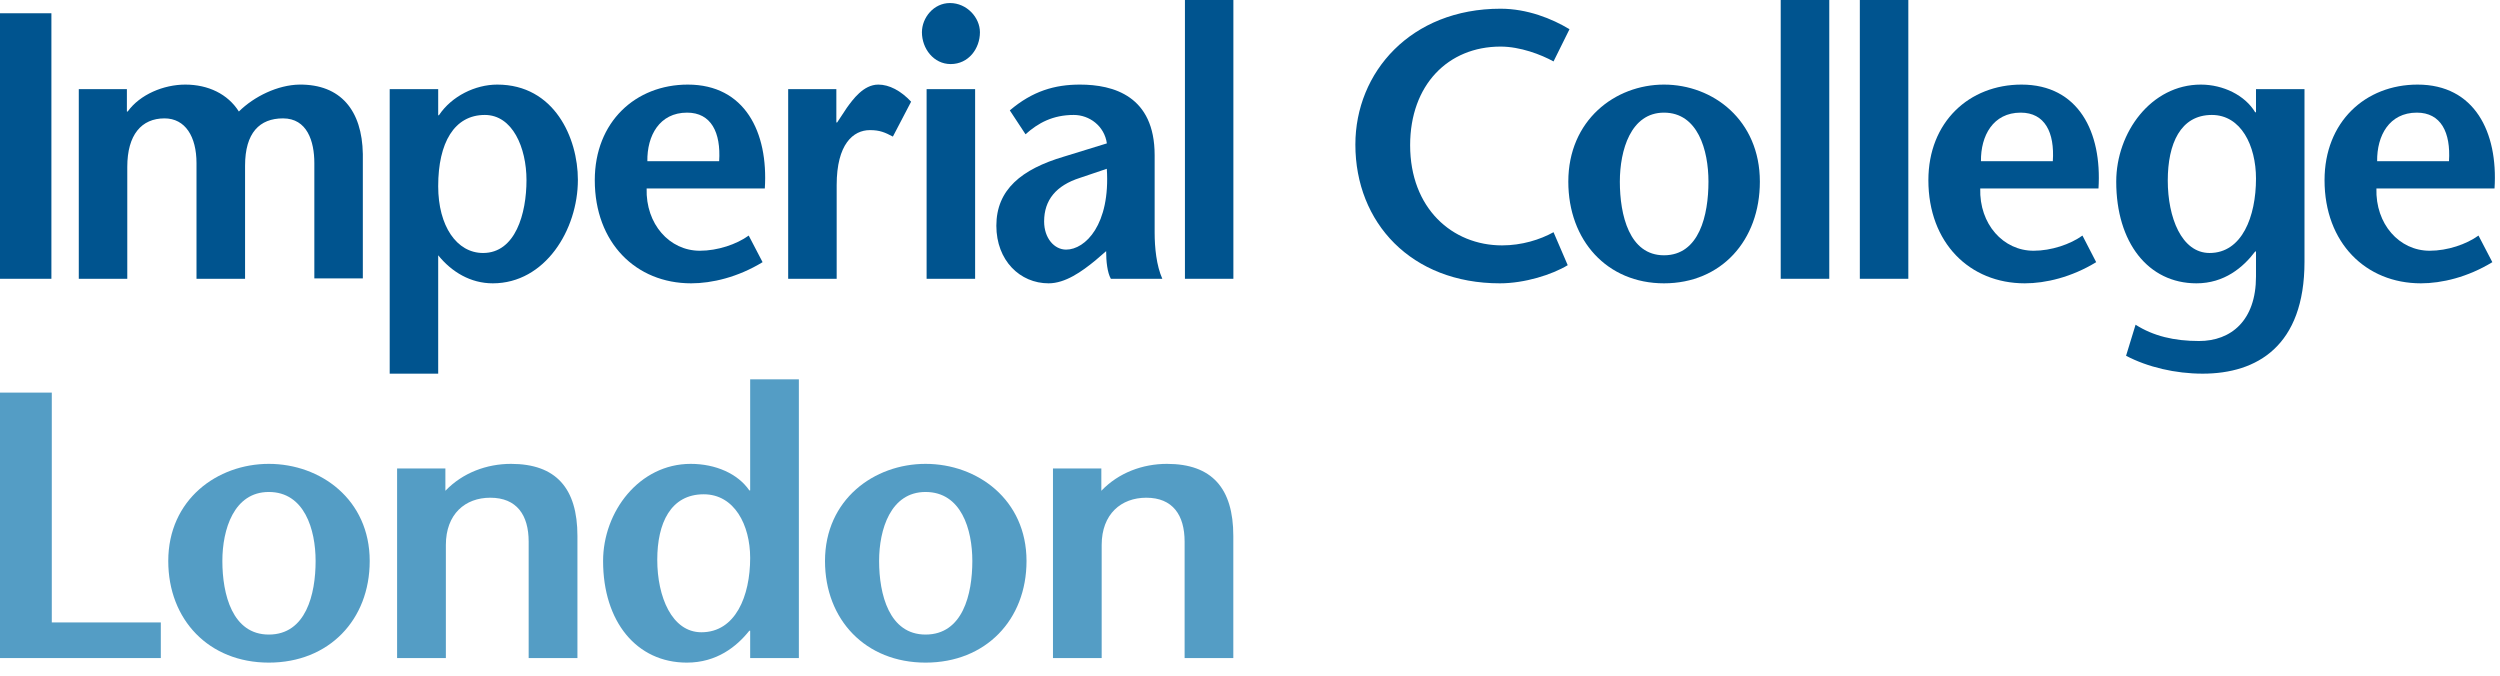 <?xml version="1.0" encoding="UTF-8"?>
<svg xmlns="http://www.w3.org/2000/svg" xmlns:xlink="http://www.w3.org/1999/xlink" width="148pt" height="40pt" viewBox="0 0 148 40" version="1.1">
<g id="surface1">
<path style=" stroke:none;fill-rule:nonzero;fill:rgb(0%,32.941%,56.078%);fill-opacity:1;" d="M 0 16.504 L 0 0.785 L 3.043 0.785 L 3.043 16.504 Z M 0 16.504 "/>
<path style=" stroke:none;fill-rule:nonzero;fill:rgb(0%,32.941%,56.078%);fill-opacity:1;" d="M 7.512 6.602 L 7.559 6.602 C 8.289 5.59 9.691 5.008 10.969 5.008 C 12.324 5.008 13.488 5.566 14.141 6.602 C 15.051 5.703 16.449 5.027 17.727 5.008 C 20.164 4.984 21.438 6.535 21.48 9.117 L 21.48 16.48 L 18.609 16.48 L 18.609 9.656 C 18.609 8.355 18.18 7.008 16.754 7.008 C 15.371 7.008 14.508 7.859 14.508 9.809 L 14.508 16.504 L 11.633 16.504 L 11.633 9.656 C 11.633 8.086 10.969 7.008 9.738 7.008 C 8.379 7.008 7.535 7.977 7.535 9.879 L 7.535 16.504 L 4.664 16.504 L 4.664 5.277 L 7.512 5.277 Z M 7.512 6.602 "/>
<path style=" stroke:none;fill-rule:nonzero;fill:rgb(0%,32.941%,56.078%);fill-opacity:1;" d="M 28.703 6.805 C 30.34 6.805 31.168 8.734 31.168 10.668 C 31.168 12.641 30.516 14.977 28.598 14.977 C 27.039 14.977 25.941 13.383 25.941 11.023 C 25.941 8.445 26.895 6.805 28.703 6.805 Z M 25.941 5.277 L 23.07 5.277 L 23.07 22.121 L 25.941 22.121 L 25.941 15.113 C 26.742 16.102 27.859 16.773 29.172 16.773 C 32.266 16.773 34.211 13.609 34.211 10.645 C 34.211 8.176 32.824 5.008 29.438 5.008 C 28.145 5.008 26.742 5.684 25.984 6.824 L 25.941 6.824 Z M 25.941 5.277 "/>
<path style=" stroke:none;fill-rule:nonzero;fill:rgb(0%,32.941%,56.078%);fill-opacity:1;" d="M 38.324 9.543 C 38.301 8.039 39.035 6.668 40.676 6.668 C 42.098 6.668 42.684 7.836 42.574 9.543 Z M 45.277 11.16 C 45.492 7.816 44.09 5.008 40.719 5.008 C 37.633 5.008 35.211 7.207 35.211 10.668 C 35.211 14.375 37.652 16.773 40.914 16.773 C 42.145 16.773 43.68 16.414 45.145 15.52 L 44.324 13.945 C 43.613 14.461 42.488 14.844 41.43 14.844 C 39.637 14.844 38.219 13.27 38.281 11.156 L 45.277 11.156 Z M 45.277 11.16 "/>
<path style=" stroke:none;fill-rule:nonzero;fill:rgb(0%,32.941%,56.078%);fill-opacity:1;" d="M 49.512 7.25 L 49.559 7.25 L 50.137 6.375 C 50.48 5.906 51.109 5.008 51.996 5.008 C 52.641 5.008 53.328 5.367 53.938 6.02 L 52.859 8.086 C 52.383 7.836 52.082 7.703 51.5 7.703 C 50.508 7.703 49.531 8.531 49.531 10.957 L 49.531 16.504 L 46.66 16.504 L 46.66 5.277 L 49.512 5.277 Z M 49.512 7.25 "/>
<path style=" stroke:none;fill-rule:nonzero;fill:rgb(0%,32.941%,56.078%);fill-opacity:1;" d="M 57.727 5.277 L 57.727 16.504 L 54.855 16.504 L 54.855 5.277 Z M 54.578 1.91 C 54.578 1.051 55.27 0.18 56.238 0.18 C 57.234 0.18 58.012 1.035 58.012 1.91 C 58.012 2.875 57.34 3.793 56.281 3.793 C 55.27 3.793 54.578 2.875 54.578 1.91 Z M 54.578 1.91 "/>
<path style=" stroke:none;fill-rule:nonzero;fill:rgb(0%,32.941%,56.078%);fill-opacity:1;" d="M 65.523 9.992 C 65.738 13.293 64.254 14.777 63.113 14.777 C 62.418 14.777 61.812 14.105 61.812 13.109 C 61.812 11.836 62.527 10.98 63.93 10.531 Z M 65.484 14.867 C 65.484 15.469 65.551 16.125 65.762 16.504 L 68.809 16.504 C 68.461 15.719 68.355 14.664 68.355 13.766 L 68.355 9.184 C 68.355 5.684 65.918 5.008 63.93 5.008 C 62.441 5.008 61.125 5.391 59.781 6.535 L 60.711 7.949 C 61.465 7.273 62.332 6.805 63.566 6.805 C 64.492 6.805 65.379 7.453 65.527 8.488 L 62.98 9.273 C 60.473 10.016 58.984 11.227 58.984 13.363 C 58.984 15.426 60.387 16.773 62.074 16.773 C 63.066 16.773 64.039 16.078 64.836 15.426 Z M 65.484 14.867 "/>
<path style=" stroke:none;fill-rule:nonzero;fill:rgb(0%,32.941%,56.078%);fill-opacity:1;" d="M 70.148 16.504 L 70.148 0 L 73.016 0 L 73.016 16.504 Z M 70.148 16.504 "/>
<path style=" stroke:none;fill-rule:nonzero;fill:rgb(0%,32.941%,56.078%);fill-opacity:1;" d="M 91.969 3.637 C 91.23 3.23 90 2.758 88.832 2.758 C 85.727 2.758 83.48 5.027 83.48 8.598 C 83.48 12.328 85.969 14.527 88.922 14.527 C 90.086 14.527 91.168 14.191 91.969 13.746 L 92.809 15.699 C 91.879 16.262 90.262 16.773 88.793 16.773 C 83.543 16.773 80.238 13.18 80.238 8.559 C 80.238 4.27 83.527 0.516 88.832 0.516 C 90.41 0.516 91.879 1.102 92.914 1.73 Z M 91.969 3.637 "/>
<path style=" stroke:none;fill-rule:nonzero;fill:rgb(0%,32.941%,56.078%);fill-opacity:1;" d="M 98.508 15.113 C 96.453 15.113 95.895 12.73 95.895 10.754 C 95.895 8.891 96.539 6.668 98.508 6.668 C 100.516 6.668 101.141 8.891 101.141 10.754 C 101.141 12.73 100.602 15.113 98.508 15.113 Z M 98.508 16.773 C 101.895 16.773 104.184 14.238 104.184 10.754 C 104.184 7.117 101.418 5.008 98.508 5.008 C 95.613 5.008 92.844 7.117 92.844 10.754 C 92.844 14.238 95.141 16.773 98.508 16.773 Z M 98.508 16.773 "/>
<path style=" stroke:none;fill-rule:nonzero;fill:rgb(0%,32.941%,56.078%);fill-opacity:1;" d="M 105.418 16.504 L 105.418 0 L 108.293 0 L 108.293 16.504 Z M 105.418 16.504 "/>
<path style=" stroke:none;fill-rule:nonzero;fill:rgb(0%,32.941%,56.078%);fill-opacity:1;" d="M 110.102 16.504 L 110.102 0 L 112.973 0 L 112.973 16.504 Z M 110.102 16.504 "/>
<path style=" stroke:none;fill-rule:nonzero;fill:rgb(0%,32.941%,56.078%);fill-opacity:1;" d="M 117.273 9.543 C 117.254 8.039 117.988 6.668 119.625 6.668 C 121.055 6.668 121.641 7.836 121.527 9.543 Z M 124.23 11.16 C 124.445 7.816 123.043 5.008 119.672 5.008 C 116.59 5.008 114.16 7.207 114.16 10.668 C 114.16 14.375 116.602 16.773 119.867 16.773 C 121.098 16.773 122.629 16.414 124.094 15.52 L 123.281 13.945 C 122.566 14.461 121.441 14.844 120.387 14.844 C 118.594 14.844 117.168 13.27 117.23 11.156 L 124.23 11.156 Z M 124.23 11.16 "/>
<path style=" stroke:none;fill-rule:nonzero;fill:rgb(0%,32.941%,56.078%);fill-opacity:1;" d="M 140.727 9.543 C 140.707 8.039 141.438 6.668 143.078 6.668 C 144.504 6.668 145.09 7.836 144.98 9.543 Z M 147.676 11.16 C 147.891 7.816 146.492 5.008 143.121 5.008 C 140.035 5.008 137.613 7.207 137.613 10.668 C 137.613 14.375 140.055 16.773 143.316 16.773 C 144.547 16.773 146.082 16.414 147.547 15.52 L 146.727 13.945 C 146.012 14.461 144.895 14.844 143.836 14.844 C 142.039 14.844 140.621 13.27 140.684 11.156 L 147.676 11.156 Z M 147.676 11.16 "/>
<path style=" stroke:none;fill-rule:nonzero;fill:rgb(0%,32.941%,56.078%);fill-opacity:1;" d="M 130.941 6.805 C 132.668 6.805 133.555 8.621 133.555 10.574 C 133.555 12.82 132.727 14.977 130.809 14.977 C 129.145 14.977 128.332 12.867 128.332 10.688 C 128.332 8.512 129.082 6.805 130.941 6.805 Z M 136.426 5.277 L 133.555 5.277 L 133.555 6.648 L 133.508 6.648 C 132.902 5.637 131.609 5.008 130.289 5.008 C 127.352 5.008 125.281 7.836 125.281 10.754 C 125.281 14.348 127.164 16.773 130.031 16.773 C 131.676 16.773 132.797 15.832 133.508 14.887 L 133.555 14.887 L 133.555 16.371 C 133.555 18.973 132.082 20.188 130.184 20.188 C 128.715 20.188 127.48 19.895 126.426 19.223 L 125.863 21.062 C 127.141 21.734 128.781 22.121 130.398 22.121 C 133.617 22.121 136.426 20.48 136.426 15.496 Z M 136.426 5.277 "/>
<path style=" stroke:none;fill-rule:nonzero;fill:rgb(32.941%,61.569%,77.255%);fill-opacity:1;" d="M 0 23.242 L 3.066 23.242 L 3.066 36.848 L 9.52 36.848 L 9.52 38.957 L 0 38.957 Z M 0 23.242 "/>
<path style=" stroke:none;fill-rule:nonzero;fill:rgb(32.941%,61.569%,77.255%);fill-opacity:1;" d="M 26.367 29.055 C 27.395 27.98 28.824 27.461 30.25 27.461 C 32.91 27.461 34.184 28.898 34.184 31.727 L 34.184 38.957 L 31.297 38.957 L 31.297 32.066 C 31.297 30.492 30.594 29.465 29.023 29.465 C 27.547 29.465 26.395 30.422 26.395 32.266 L 26.395 38.957 L 23.508 38.957 L 23.508 27.734 L 26.367 27.734 Z M 26.367 29.055 "/>
<path style=" stroke:none;fill-rule:nonzero;fill:rgb(32.941%,61.569%,77.255%);fill-opacity:1;" d="M 41.66 29.262 C 43.477 29.262 44.41 31.078 44.41 33.031 C 44.41 35.277 43.547 37.43 41.523 37.43 C 39.773 37.43 38.91 35.324 38.91 33.141 C 38.91 30.965 39.707 29.262 41.66 29.262 Z M 44.41 38.957 L 47.293 38.957 L 47.293 22.457 L 44.41 22.457 L 44.41 29.031 L 44.359 29.031 C 43.684 28.043 42.363 27.461 40.891 27.461 C 37.84 27.461 35.703 30.293 35.703 33.211 C 35.703 36.797 37.684 39.227 40.66 39.227 C 42.43 39.227 43.609 38.281 44.359 37.34 L 44.41 37.34 Z M 44.41 38.957 "/>
<path style=" stroke:none;fill-rule:nonzero;fill:rgb(32.941%,61.569%,77.255%);fill-opacity:1;" d="M 54.793 37.566 C 52.637 37.566 52.043 35.184 52.043 33.211 C 52.043 31.344 52.723 29.125 54.793 29.125 C 56.91 29.125 57.562 31.344 57.562 33.211 C 57.562 35.184 56.996 37.566 54.793 37.566 Z M 54.793 39.227 C 58.359 39.227 60.77 36.691 60.77 33.211 C 60.77 29.574 57.859 27.461 54.793 27.461 C 51.746 27.461 48.84 29.574 48.84 33.211 C 48.84 36.691 51.246 39.227 54.793 39.227 Z M 54.793 39.227 "/>
<path style=" stroke:none;fill-rule:nonzero;fill:rgb(32.941%,61.569%,77.255%);fill-opacity:1;" d="M 65.199 29.055 C 66.223 27.98 67.652 27.461 69.082 27.461 C 71.742 27.461 73.012 28.898 73.012 31.727 L 73.012 38.957 L 70.129 38.957 L 70.129 32.066 C 70.129 30.492 69.426 29.465 67.859 29.465 C 66.383 29.465 65.219 30.422 65.219 32.266 L 65.219 38.957 L 62.336 38.957 L 62.336 27.734 L 65.199 27.734 Z M 65.199 29.055 "/>
<path style=" stroke:none;fill-rule:nonzero;fill:rgb(32.941%,61.569%,77.255%);fill-opacity:1;" d="M 15.914 37.566 C 13.754 37.566 13.164 35.184 13.164 33.211 C 13.164 31.344 13.844 29.125 15.914 29.125 C 18.023 29.125 18.684 31.344 18.684 33.211 C 18.684 35.184 18.113 37.566 15.914 37.566 Z M 15.914 39.227 C 19.477 39.227 21.887 36.691 21.887 33.211 C 21.887 29.574 18.98 27.461 15.914 27.461 C 12.863 27.461 9.961 29.574 9.961 33.211 C 9.961 36.691 12.367 39.227 15.914 39.227 Z M 15.914 39.227 "/>
</g>
</svg>
